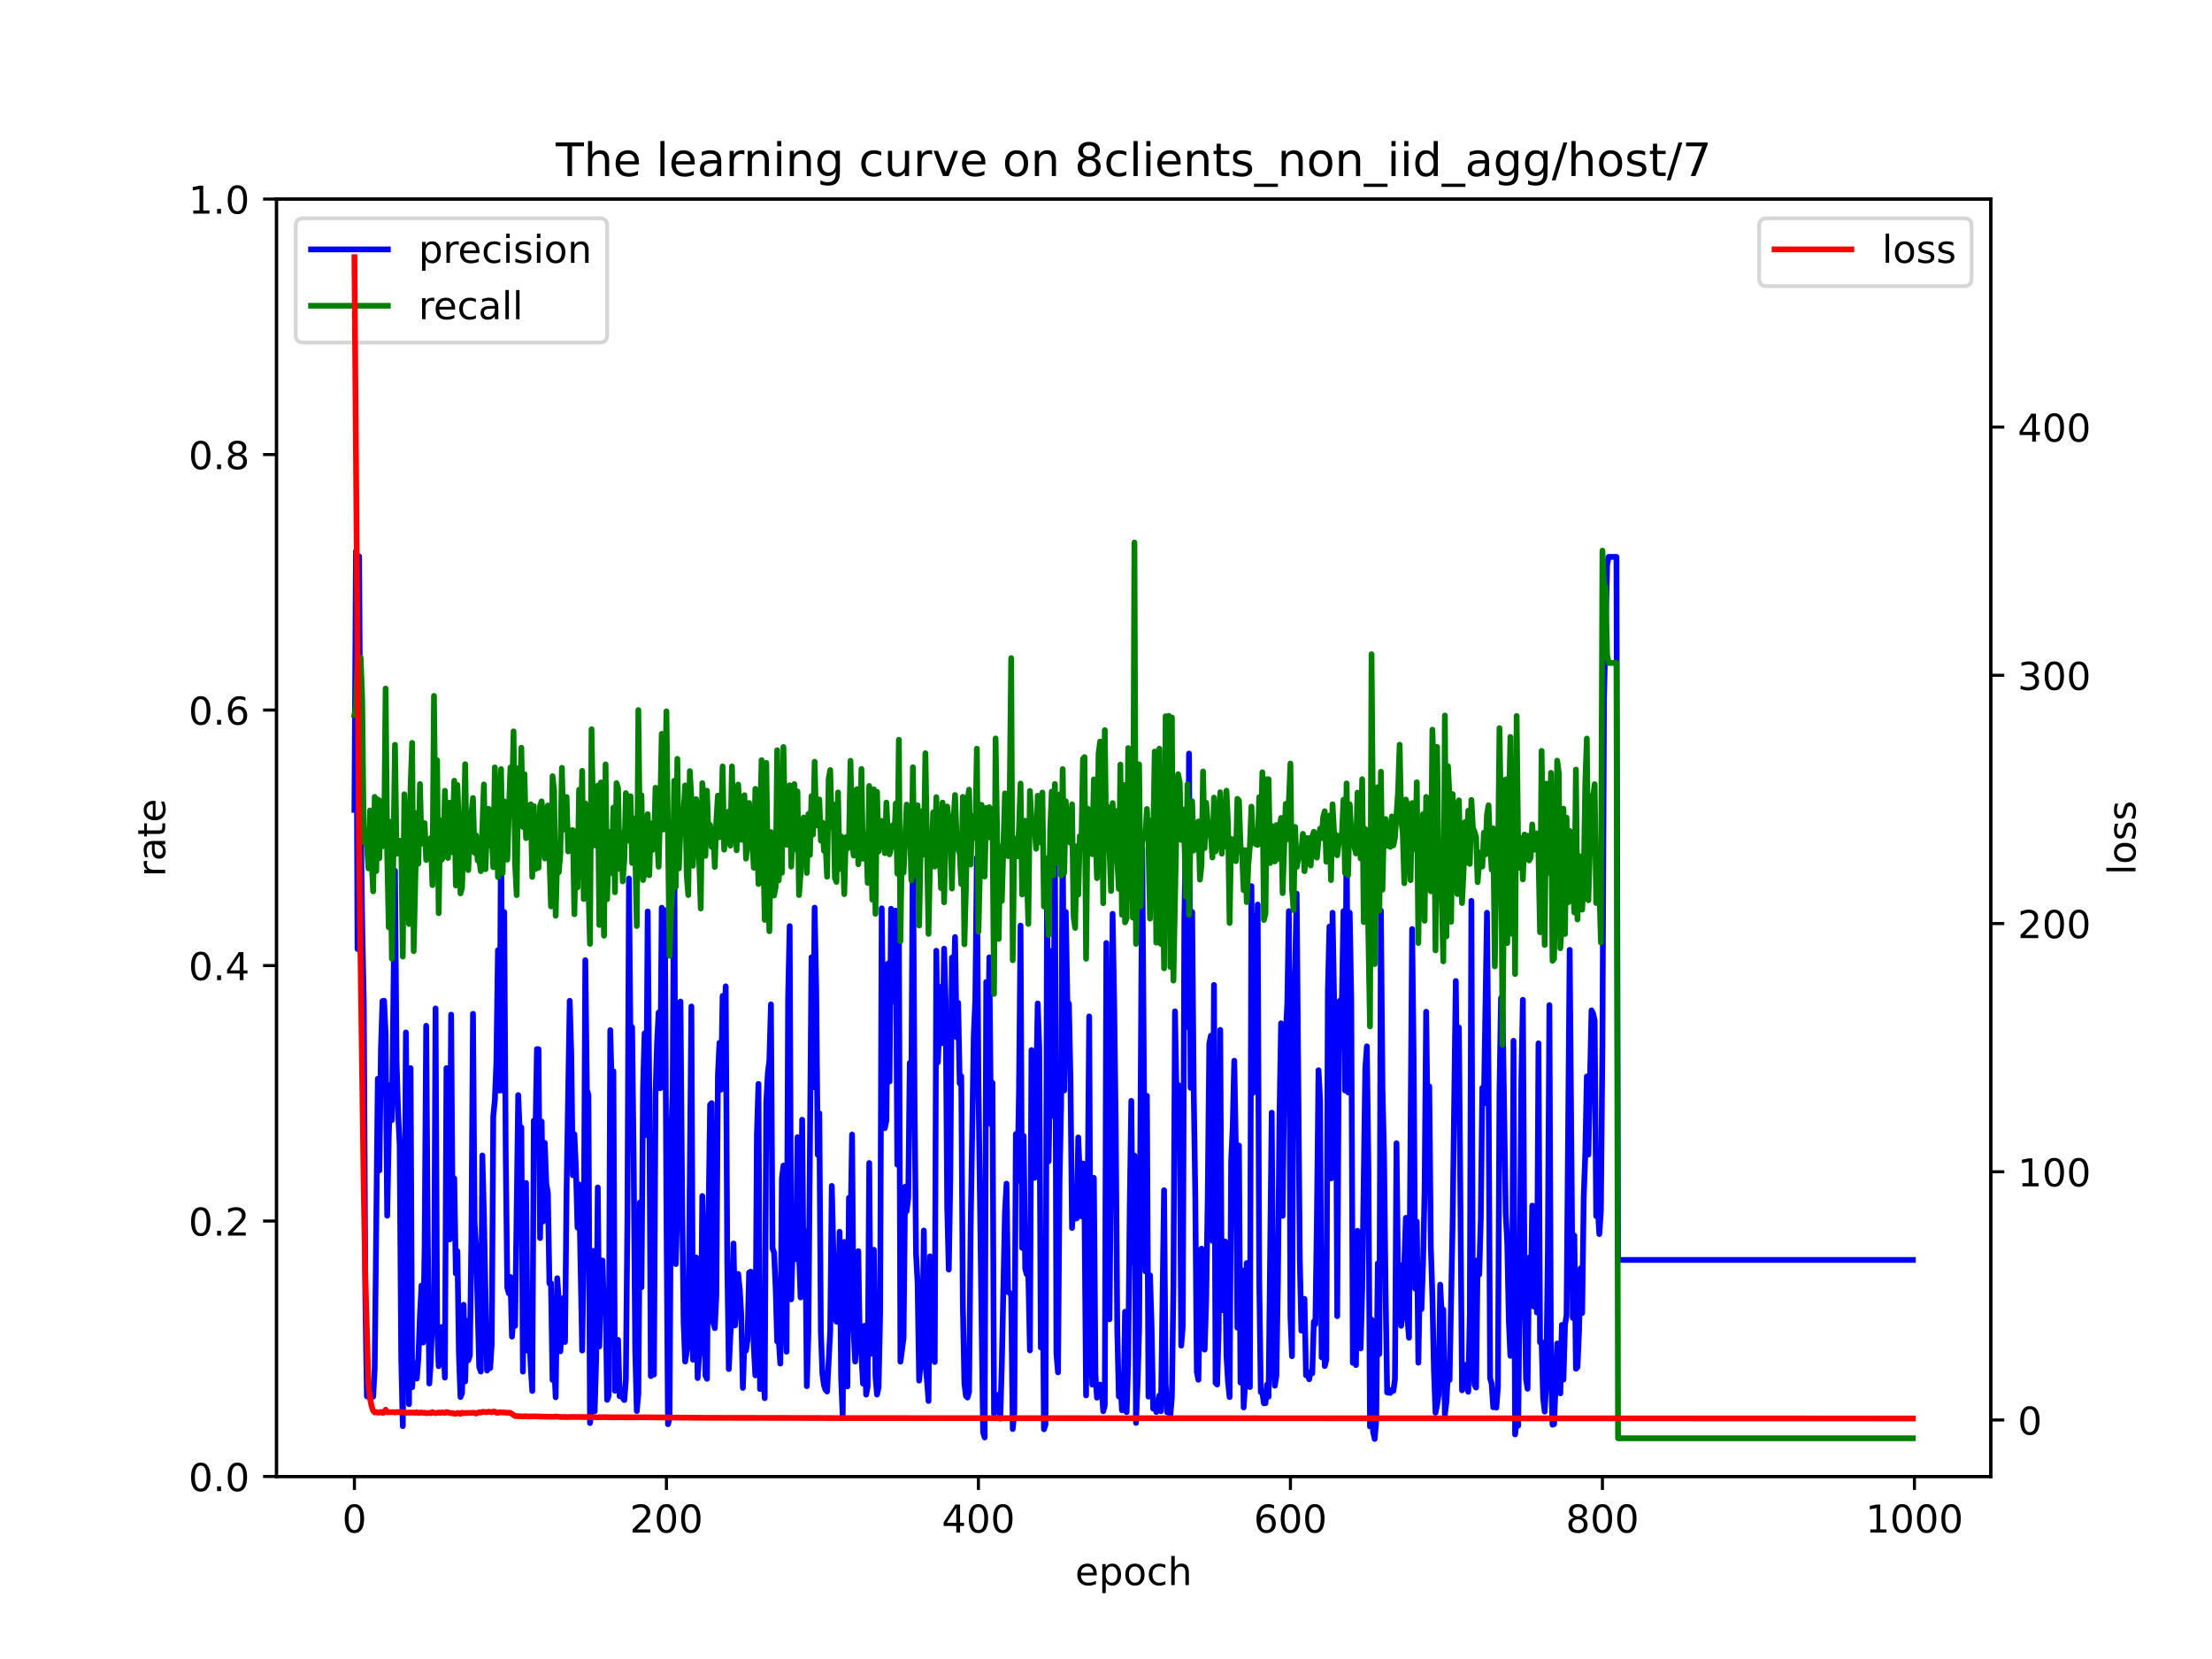 <?xml version="1.0" encoding="utf-8" standalone="no"?>
<!DOCTYPE svg PUBLIC "-//W3C//DTD SVG 1.1//EN"
  "http://www.w3.org/Graphics/SVG/1.1/DTD/svg11.dtd">
<!-- Created with matplotlib (https://matplotlib.org/) -->
<svg height="432pt" version="1.1" viewBox="0 0 576 432" width="576pt" xmlns="http://www.w3.org/2000/svg" xmlns:xlink="http://www.w3.org/1999/xlink">
 <defs>
  <style type="text/css">*{stroke-linecap:butt;stroke-linejoin:round;}</style>
 </defs>
 <g id="figure_1">
  <g id="patch_1">
   <path d="M 0 432 
L 576 432 
L 576 0 
L 0 0 
z
" style="fill:#ffffff;"/>
  </g>
  <g id="axes_1">
   <g id="patch_2">
    <path d="M 72 384.48 
L 518.4 384.48 
L 518.4 51.84 
L 72 51.84 
z
" style="fill:#ffffff;"/>
   </g>
   <g id="matplotlib.axis_1">
    <g id="xtick_1">
     <g id="line2d_1">
      <defs>
       <path d="M 0 0 
L 0 3.5 
" id="mf9abe093eb" style="stroke:#000000;stroke-width:0.8;"/>
      </defs>
      <g>
       <use style="stroke:#000000;stroke-width:0.8;" x="92.291" xlink:href="#mf9abe093eb" y="384.48"/>
      </g>
     </g>
     <g id="text_1">
      <!-- 0 -->
      <g transform="translate(89.11 399.078)scale(0.1 -0.1)">
       <defs>
        <path d="M 31.781 66.406 
Q 24.172 66.406 20.328 58.906 
Q 16.5 51.422 16.5 36.375 
Q 16.5 21.391 20.328 13.891 
Q 24.172 6.391 31.781 6.391 
Q 39.453 6.391 43.281 13.891 
Q 47.125 21.391 47.125 36.375 
Q 47.125 51.422 43.281 58.906 
Q 39.453 66.406 31.781 66.406 
z
M 31.781 74.219 
Q 44.047 74.219 50.516 64.516 
Q 56.984 54.828 56.984 36.375 
Q 56.984 17.969 50.516 8.266 
Q 44.047 -1.422 31.781 -1.422 
Q 19.531 -1.422 13.062 8.266 
Q 6.594 17.969 6.594 36.375 
Q 6.594 54.828 13.062 64.516 
Q 19.531 74.219 31.781 74.219 
z
" id="DejaVuSans-48"/>
       </defs>
       <use xlink:href="#DejaVuSans-48"/>
      </g>
     </g>
    </g>
    <g id="xtick_2">
     <g id="line2d_2">
      <g>
       <use style="stroke:#000000;stroke-width:0.8;" x="173.536" xlink:href="#mf9abe093eb" y="384.48"/>
      </g>
     </g>
     <g id="text_2">
      <!-- 200 -->
      <g transform="translate(163.992 399.078)scale(0.1 -0.1)">
       <defs>
        <path d="M 19.188 8.297 
L 53.609 8.297 
L 53.609 0 
L 7.328 0 
L 7.328 8.297 
Q 12.938 14.109 22.625 23.891 
Q 32.328 33.688 34.812 36.531 
Q 39.547 41.844 41.422 45.531 
Q 43.312 49.219 43.312 52.781 
Q 43.312 58.594 39.234 62.25 
Q 35.156 65.922 28.609 65.922 
Q 23.969 65.922 18.812 64.312 
Q 13.672 62.703 7.812 59.422 
L 7.812 69.391 
Q 13.766 71.781 18.938 73 
Q 24.125 74.219 28.422 74.219 
Q 39.75 74.219 46.484 68.547 
Q 53.219 62.891 53.219 53.422 
Q 53.219 48.922 51.531 44.891 
Q 49.859 40.875 45.406 35.406 
Q 44.188 33.984 37.641 27.219 
Q 31.109 20.453 19.188 8.297 
z
" id="DejaVuSans-50"/>
       </defs>
       <use xlink:href="#DejaVuSans-50"/>
       <use x="63.623" xlink:href="#DejaVuSans-48"/>
       <use x="127.246" xlink:href="#DejaVuSans-48"/>
      </g>
     </g>
    </g>
    <g id="xtick_3">
     <g id="line2d_3">
      <g>
       <use style="stroke:#000000;stroke-width:0.8;" x="254.781" xlink:href="#mf9abe093eb" y="384.48"/>
      </g>
     </g>
     <g id="text_3">
      <!-- 400 -->
      <g transform="translate(245.237 399.078)scale(0.1 -0.1)">
       <defs>
        <path d="M 37.797 64.312 
L 12.891 25.391 
L 37.797 25.391 
z
M 35.203 72.906 
L 47.609 72.906 
L 47.609 25.391 
L 58.016 25.391 
L 58.016 17.188 
L 47.609 17.188 
L 47.609 0 
L 37.797 0 
L 37.797 17.188 
L 4.891 17.188 
L 4.891 26.703 
z
" id="DejaVuSans-52"/>
       </defs>
       <use xlink:href="#DejaVuSans-52"/>
       <use x="63.623" xlink:href="#DejaVuSans-48"/>
       <use x="127.246" xlink:href="#DejaVuSans-48"/>
      </g>
     </g>
    </g>
    <g id="xtick_4">
     <g id="line2d_4">
      <g>
       <use style="stroke:#000000;stroke-width:0.8;" x="336.026" xlink:href="#mf9abe093eb" y="384.48"/>
      </g>
     </g>
     <g id="text_4">
      <!-- 600 -->
      <g transform="translate(326.482 399.078)scale(0.1 -0.1)">
       <defs>
        <path d="M 33.016 40.375 
Q 26.375 40.375 22.484 35.828 
Q 18.609 31.297 18.609 23.391 
Q 18.609 15.531 22.484 10.953 
Q 26.375 6.391 33.016 6.391 
Q 39.656 6.391 43.531 10.953 
Q 47.406 15.531 47.406 23.391 
Q 47.406 31.297 43.531 35.828 
Q 39.656 40.375 33.016 40.375 
z
M 52.594 71.297 
L 52.594 62.312 
Q 48.875 64.062 45.094 64.984 
Q 41.312 65.922 37.594 65.922 
Q 27.828 65.922 22.672 59.328 
Q 17.531 52.734 16.797 39.406 
Q 19.672 43.656 24.016 45.922 
Q 28.375 48.188 33.594 48.188 
Q 44.578 48.188 50.953 41.516 
Q 57.328 34.859 57.328 23.391 
Q 57.328 12.156 50.688 5.359 
Q 44.047 -1.422 33.016 -1.422 
Q 20.359 -1.422 13.672 8.266 
Q 6.984 17.969 6.984 36.375 
Q 6.984 53.656 15.188 63.938 
Q 23.391 74.219 37.203 74.219 
Q 40.922 74.219 44.703 73.484 
Q 48.484 72.75 52.594 71.297 
z
" id="DejaVuSans-54"/>
       </defs>
       <use xlink:href="#DejaVuSans-54"/>
       <use x="63.623" xlink:href="#DejaVuSans-48"/>
       <use x="127.246" xlink:href="#DejaVuSans-48"/>
      </g>
     </g>
    </g>
    <g id="xtick_5">
     <g id="line2d_5">
      <g>
       <use style="stroke:#000000;stroke-width:0.8;" x="417.27" xlink:href="#mf9abe093eb" y="384.48"/>
      </g>
     </g>
     <g id="text_5">
      <!-- 800 -->
      <g transform="translate(407.727 399.078)scale(0.1 -0.1)">
       <defs>
        <path d="M 31.781 34.625 
Q 24.75 34.625 20.719 30.859 
Q 16.703 27.094 16.703 20.516 
Q 16.703 13.922 20.719 10.156 
Q 24.75 6.391 31.781 6.391 
Q 38.812 6.391 42.859 10.172 
Q 46.922 13.969 46.922 20.516 
Q 46.922 27.094 42.891 30.859 
Q 38.875 34.625 31.781 34.625 
z
M 21.922 38.812 
Q 15.578 40.375 12.031 44.719 
Q 8.5 49.078 8.5 55.328 
Q 8.5 64.062 14.719 69.141 
Q 20.953 74.219 31.781 74.219 
Q 42.672 74.219 48.875 69.141 
Q 55.078 64.062 55.078 55.328 
Q 55.078 49.078 51.531 44.719 
Q 48 40.375 41.703 38.812 
Q 48.828 37.156 52.797 32.312 
Q 56.781 27.484 56.781 20.516 
Q 56.781 9.906 50.312 4.234 
Q 43.844 -1.422 31.781 -1.422 
Q 19.734 -1.422 13.25 4.234 
Q 6.781 9.906 6.781 20.516 
Q 6.781 27.484 10.781 32.312 
Q 14.797 37.156 21.922 38.812 
z
M 18.312 54.391 
Q 18.312 48.734 21.844 45.562 
Q 25.391 42.391 31.781 42.391 
Q 38.141 42.391 41.719 45.562 
Q 45.312 48.734 45.312 54.391 
Q 45.312 60.062 41.719 63.234 
Q 38.141 66.406 31.781 66.406 
Q 25.391 66.406 21.844 63.234 
Q 18.312 60.062 18.312 54.391 
z
" id="DejaVuSans-56"/>
       </defs>
       <use xlink:href="#DejaVuSans-56"/>
       <use x="63.623" xlink:href="#DejaVuSans-48"/>
       <use x="127.246" xlink:href="#DejaVuSans-48"/>
      </g>
     </g>
    </g>
    <g id="xtick_6">
     <g id="line2d_6">
      <g>
       <use style="stroke:#000000;stroke-width:0.8;" x="498.515" xlink:href="#mf9abe093eb" y="384.48"/>
      </g>
     </g>
     <g id="text_6">
      <!-- 1000 -->
      <g transform="translate(485.79 399.078)scale(0.1 -0.1)">
       <defs>
        <path d="M 12.406 8.297 
L 28.516 8.297 
L 28.516 63.922 
L 10.984 60.406 
L 10.984 69.391 
L 28.422 72.906 
L 38.281 72.906 
L 38.281 8.297 
L 54.391 8.297 
L 54.391 0 
L 12.406 0 
z
" id="DejaVuSans-49"/>
       </defs>
       <use xlink:href="#DejaVuSans-49"/>
       <use x="63.623" xlink:href="#DejaVuSans-48"/>
       <use x="127.246" xlink:href="#DejaVuSans-48"/>
       <use x="190.869" xlink:href="#DejaVuSans-48"/>
      </g>
     </g>
    </g>
    <g id="text_7">
     <!-- epoch -->
     <g transform="translate(279.972 412.757)scale(0.1 -0.1)">
      <defs>
       <path d="M 56.203 29.594 
L 56.203 25.203 
L 14.891 25.203 
Q 15.484 15.922 20.484 11.062 
Q 25.484 6.203 34.422 6.203 
Q 39.594 6.203 44.453 7.469 
Q 49.312 8.734 54.109 11.281 
L 54.109 2.781 
Q 49.266 0.734 44.188 -0.344 
Q 39.109 -1.422 33.891 -1.422 
Q 20.797 -1.422 13.156 6.188 
Q 5.516 13.812 5.516 26.812 
Q 5.516 40.234 12.766 48.109 
Q 20.016 56 32.328 56 
Q 43.359 56 49.781 48.891 
Q 56.203 41.797 56.203 29.594 
z
M 47.219 32.234 
Q 47.125 39.594 43.094 43.984 
Q 39.062 48.391 32.422 48.391 
Q 24.906 48.391 20.391 44.141 
Q 15.875 39.891 15.188 32.172 
z
" id="DejaVuSans-101"/>
       <path d="M 18.109 8.203 
L 18.109 -20.797 
L 9.078 -20.797 
L 9.078 54.688 
L 18.109 54.688 
L 18.109 46.391 
Q 20.953 51.266 25.266 53.625 
Q 29.594 56 35.594 56 
Q 45.562 56 51.781 48.094 
Q 58.016 40.188 58.016 27.297 
Q 58.016 14.406 51.781 6.484 
Q 45.562 -1.422 35.594 -1.422 
Q 29.594 -1.422 25.266 0.953 
Q 20.953 3.328 18.109 8.203 
z
M 48.688 27.297 
Q 48.688 37.203 44.609 42.844 
Q 40.531 48.484 33.406 48.484 
Q 26.266 48.484 22.188 42.844 
Q 18.109 37.203 18.109 27.297 
Q 18.109 17.391 22.188 11.75 
Q 26.266 6.109 33.406 6.109 
Q 40.531 6.109 44.609 11.75 
Q 48.688 17.391 48.688 27.297 
z
" id="DejaVuSans-112"/>
       <path d="M 30.609 48.391 
Q 23.391 48.391 19.188 42.75 
Q 14.984 37.109 14.984 27.297 
Q 14.984 17.484 19.156 11.844 
Q 23.344 6.203 30.609 6.203 
Q 37.797 6.203 41.984 11.859 
Q 46.188 17.531 46.188 27.297 
Q 46.188 37.016 41.984 42.703 
Q 37.797 48.391 30.609 48.391 
z
M 30.609 56 
Q 42.328 56 49.016 48.375 
Q 55.719 40.766 55.719 27.297 
Q 55.719 13.875 49.016 6.219 
Q 42.328 -1.422 30.609 -1.422 
Q 18.844 -1.422 12.172 6.219 
Q 5.516 13.875 5.516 27.297 
Q 5.516 40.766 12.172 48.375 
Q 18.844 56 30.609 56 
z
" id="DejaVuSans-111"/>
       <path d="M 48.781 52.594 
L 48.781 44.188 
Q 44.969 46.297 41.141 47.344 
Q 37.312 48.391 33.406 48.391 
Q 24.656 48.391 19.812 42.844 
Q 14.984 37.312 14.984 27.297 
Q 14.984 17.281 19.812 11.734 
Q 24.656 6.203 33.406 6.203 
Q 37.312 6.203 41.141 7.25 
Q 44.969 8.297 48.781 10.406 
L 48.781 2.094 
Q 45.016 0.344 40.984 -0.531 
Q 36.969 -1.422 32.422 -1.422 
Q 20.062 -1.422 12.781 6.344 
Q 5.516 14.109 5.516 27.297 
Q 5.516 40.672 12.859 48.328 
Q 20.219 56 33.016 56 
Q 37.156 56 41.109 55.141 
Q 45.062 54.297 48.781 52.594 
z
" id="DejaVuSans-99"/>
       <path d="M 54.891 33.016 
L 54.891 0 
L 45.906 0 
L 45.906 32.719 
Q 45.906 40.484 42.875 44.328 
Q 39.844 48.188 33.797 48.188 
Q 26.516 48.188 22.312 43.547 
Q 18.109 38.922 18.109 30.906 
L 18.109 0 
L 9.078 0 
L 9.078 75.984 
L 18.109 75.984 
L 18.109 46.188 
Q 21.344 51.125 25.703 53.562 
Q 30.078 56 35.797 56 
Q 45.219 56 50.047 50.172 
Q 54.891 44.344 54.891 33.016 
z
" id="DejaVuSans-104"/>
      </defs>
      <use xlink:href="#DejaVuSans-101"/>
      <use x="61.523" xlink:href="#DejaVuSans-112"/>
      <use x="125" xlink:href="#DejaVuSans-111"/>
      <use x="186.182" xlink:href="#DejaVuSans-99"/>
      <use x="241.162" xlink:href="#DejaVuSans-104"/>
     </g>
    </g>
   </g>
   <g id="matplotlib.axis_2">
    <g id="ytick_1">
     <g id="line2d_7">
      <defs>
       <path d="M 0 0 
L -3.5 0 
" id="m2fe861d001" style="stroke:#000000;stroke-width:0.8;"/>
      </defs>
      <g>
       <use style="stroke:#000000;stroke-width:0.8;" x="72" xlink:href="#m2fe861d001" y="384.48"/>
      </g>
     </g>
     <g id="text_8">
      <!-- 0.0 -->
      <g transform="translate(49.097 388.279)scale(0.1 -0.1)">
       <defs>
        <path d="M 10.688 12.406 
L 21 12.406 
L 21 0 
L 10.688 0 
z
" id="DejaVuSans-46"/>
       </defs>
       <use xlink:href="#DejaVuSans-48"/>
       <use x="63.623" xlink:href="#DejaVuSans-46"/>
       <use x="95.41" xlink:href="#DejaVuSans-48"/>
      </g>
     </g>
    </g>
    <g id="ytick_2">
     <g id="line2d_8">
      <g>
       <use style="stroke:#000000;stroke-width:0.8;" x="72" xlink:href="#m2fe861d001" y="317.952"/>
      </g>
     </g>
     <g id="text_9">
      <!-- 0.2 -->
      <g transform="translate(49.097 321.751)scale(0.1 -0.1)">
       <use xlink:href="#DejaVuSans-48"/>
       <use x="63.623" xlink:href="#DejaVuSans-46"/>
       <use x="95.41" xlink:href="#DejaVuSans-50"/>
      </g>
     </g>
    </g>
    <g id="ytick_3">
     <g id="line2d_9">
      <g>
       <use style="stroke:#000000;stroke-width:0.8;" x="72" xlink:href="#m2fe861d001" y="251.424"/>
      </g>
     </g>
     <g id="text_10">
      <!-- 0.4 -->
      <g transform="translate(49.097 255.223)scale(0.1 -0.1)">
       <use xlink:href="#DejaVuSans-48"/>
       <use x="63.623" xlink:href="#DejaVuSans-46"/>
       <use x="95.41" xlink:href="#DejaVuSans-52"/>
      </g>
     </g>
    </g>
    <g id="ytick_4">
     <g id="line2d_10">
      <g>
       <use style="stroke:#000000;stroke-width:0.8;" x="72" xlink:href="#m2fe861d001" y="184.896"/>
      </g>
     </g>
     <g id="text_11">
      <!-- 0.6 -->
      <g transform="translate(49.097 188.695)scale(0.1 -0.1)">
       <use xlink:href="#DejaVuSans-48"/>
       <use x="63.623" xlink:href="#DejaVuSans-46"/>
       <use x="95.41" xlink:href="#DejaVuSans-54"/>
      </g>
     </g>
    </g>
    <g id="ytick_5">
     <g id="line2d_11">
      <g>
       <use style="stroke:#000000;stroke-width:0.8;" x="72" xlink:href="#m2fe861d001" y="118.368"/>
      </g>
     </g>
     <g id="text_12">
      <!-- 0.8 -->
      <g transform="translate(49.097 122.167)scale(0.1 -0.1)">
       <use xlink:href="#DejaVuSans-48"/>
       <use x="63.623" xlink:href="#DejaVuSans-46"/>
       <use x="95.41" xlink:href="#DejaVuSans-56"/>
      </g>
     </g>
    </g>
    <g id="ytick_6">
     <g id="line2d_12">
      <g>
       <use style="stroke:#000000;stroke-width:0.8;" x="72" xlink:href="#m2fe861d001" y="51.84"/>
      </g>
     </g>
     <g id="text_13">
      <!-- 1.0 -->
      <g transform="translate(49.097 55.639)scale(0.1 -0.1)">
       <use xlink:href="#DejaVuSans-49"/>
       <use x="63.623" xlink:href="#DejaVuSans-46"/>
       <use x="95.41" xlink:href="#DejaVuSans-48"/>
      </g>
     </g>
    </g>
    <g id="text_14">
     <!-- rate -->
     <g transform="translate(43.017 228.316)rotate(-90)scale(0.1 -0.1)">
      <defs>
       <path d="M 41.109 46.297 
Q 39.594 47.172 37.812 47.578 
Q 36.031 48 33.891 48 
Q 26.266 48 22.188 43.047 
Q 18.109 38.094 18.109 28.812 
L 18.109 0 
L 9.078 0 
L 9.078 54.688 
L 18.109 54.688 
L 18.109 46.188 
Q 20.953 51.172 25.484 53.578 
Q 30.031 56 36.531 56 
Q 37.453 56 38.578 55.875 
Q 39.703 55.766 41.062 55.516 
z
" id="DejaVuSans-114"/>
       <path d="M 34.281 27.484 
Q 23.391 27.484 19.188 25 
Q 14.984 22.516 14.984 16.5 
Q 14.984 11.719 18.141 8.906 
Q 21.297 6.109 26.703 6.109 
Q 34.188 6.109 38.703 11.406 
Q 43.219 16.703 43.219 25.484 
L 43.219 27.484 
z
M 52.203 31.203 
L 52.203 0 
L 43.219 0 
L 43.219 8.297 
Q 40.141 3.328 35.547 0.953 
Q 30.953 -1.422 24.312 -1.422 
Q 15.922 -1.422 10.953 3.297 
Q 6 8.016 6 15.922 
Q 6 25.141 12.172 29.828 
Q 18.359 34.516 30.609 34.516 
L 43.219 34.516 
L 43.219 35.406 
Q 43.219 41.609 39.141 45 
Q 35.062 48.391 27.688 48.391 
Q 23 48.391 18.547 47.266 
Q 14.109 46.141 10.016 43.891 
L 10.016 52.203 
Q 14.938 54.109 19.578 55.047 
Q 24.219 56 28.609 56 
Q 40.484 56 46.344 49.844 
Q 52.203 43.703 52.203 31.203 
z
" id="DejaVuSans-97"/>
       <path d="M 18.312 70.219 
L 18.312 54.688 
L 36.812 54.688 
L 36.812 47.703 
L 18.312 47.703 
L 18.312 18.016 
Q 18.312 11.328 20.141 9.422 
Q 21.969 7.516 27.594 7.516 
L 36.812 7.516 
L 36.812 0 
L 27.594 0 
Q 17.188 0 13.234 3.875 
Q 9.281 7.766 9.281 18.016 
L 9.281 47.703 
L 2.688 47.703 
L 2.688 54.688 
L 9.281 54.688 
L 9.281 70.219 
z
" id="DejaVuSans-116"/>
      </defs>
      <use xlink:href="#DejaVuSans-114"/>
      <use x="41.113" xlink:href="#DejaVuSans-97"/>
      <use x="102.393" xlink:href="#DejaVuSans-116"/>
      <use x="141.602" xlink:href="#DejaVuSans-101"/>
     </g>
    </g>
   </g>
   <g id="line2d_13">
    <path clip-path="url(#pad9b7b2253)" d="M 92.291 210.901 
L 92.697 143.557 
L 93.103 247.136 
L 93.51 144.872 
L 93.916 211.637 
L 94.322 241.546 
L 94.728 261.044 
L 95.134 337.661 
L 95.541 363.618 
L 95.947 361.791 
L 96.353 360.981 
L 96.759 363.599 
L 97.166 363.708 
L 97.572 356.399 
L 98.384 280.898 
L 98.79 304.789 
L 99.197 273.192 
L 99.603 260.677 
L 100.009 260.583 
L 100.415 269.273 
L 100.822 316.577 
L 101.228 296.118 
L 101.634 282.457 
L 102.04 291.678 
L 102.853 226.733 
L 103.259 276.249 
L 103.665 289.576 
L 104.071 298.212 
L 104.478 353.349 
L 104.884 371.373 
L 105.29 330.633 
L 105.696 268.843 
L 106.509 365.654 
L 106.915 278.14 
L 107.321 361.252 
L 107.727 354.883 
L 108.134 355.099 
L 108.54 358.973 
L 108.946 353.516 
L 109.352 342.493 
L 109.759 334.749 
L 110.165 349.589 
L 110.571 324.987 
L 110.977 267.11 
L 111.383 321.262 
L 111.79 360.269 
L 112.196 354.358 
L 112.602 340.848 
L 113.008 346.797 
L 113.415 262.585 
L 113.821 345.269 
L 114.227 355.748 
L 115.039 345.553 
L 115.446 348.886 
L 115.852 358.731 
L 116.258 278.12 
L 116.664 317.161 
L 117.071 322.763 
L 117.477 264.213 
L 117.883 320.525 
L 118.289 306.83 
L 118.695 331.619 
L 119.102 325.82 
L 119.508 352.891 
L 119.914 363.793 
L 120.32 362.745 
L 120.727 339.757 
L 121.133 359.72 
L 121.539 343.939 
L 121.945 354.225 
L 122.352 352.939 
L 122.758 321.887 
L 123.164 263.99 
L 123.57 318.037 
L 123.976 324.785 
L 124.789 355.956 
L 125.195 357.153 
L 125.601 300.876 
L 126.008 316.307 
L 126.82 356.892 
L 127.226 353.546 
L 127.632 356.262 
L 128.039 350.151 
L 128.445 290.64 
L 128.851 286.545 
L 129.257 276.603 
L 129.664 247.432 
L 130.07 283.981 
L 130.476 214.053 
L 130.882 283.971 
L 131.288 237.472 
L 131.695 301.053 
L 132.101 335.331 
L 132.507 336.796 
L 132.913 332.537 
L 133.32 348.058 
L 133.726 342.131 
L 134.132 345.258 
L 134.944 285.16 
L 135.351 295.063 
L 135.757 293.585 
L 136.163 357.177 
L 136.569 324.365 
L 136.976 308.035 
L 137.382 351.706 
L 137.788 346.235 
L 138.194 355.738 
L 138.6 362.212 
L 139.007 291.797 
L 139.413 296 
L 139.819 273.17 
L 140.225 273.2 
L 140.632 322.387 
L 141.038 292.039 
L 141.444 318.055 
L 141.85 297.599 
L 142.257 308.263 
L 142.663 310.584 
L 143.069 334.199 
L 143.475 334.158 
L 143.881 359.352 
L 144.288 354.478 
L 144.694 363.847 
L 145.1 332.851 
L 145.506 338.833 
L 145.913 351.895 
L 146.725 338.009 
L 147.131 349.441 
L 147.537 309.614 
L 148.35 260.603 
L 148.756 274.494 
L 149.162 306.033 
L 149.569 295.357 
L 149.975 304.471 
L 150.381 319.663 
L 150.787 308.413 
L 151.6 351.688 
L 152.006 326.566 
L 152.412 250.032 
L 152.818 283.796 
L 153.225 285.067 
L 153.631 370.564 
L 154.037 367.348 
L 154.443 325.717 
L 154.849 367.508 
L 155.256 353.503 
L 155.662 309.198 
L 156.068 350.614 
L 156.474 332.267 
L 156.881 328.223 
L 157.287 341.379 
L 157.693 337.848 
L 158.099 364.519 
L 158.505 363.434 
L 158.912 268.243 
L 159.318 283.971 
L 159.724 278.932 
L 160.13 362.162 
L 160.943 348.892 
L 161.349 363.571 
L 161.755 361.94 
L 162.162 364.031 
L 162.568 364.581 
L 162.974 359.232 
L 163.38 317.208 
L 163.786 228.767 
L 164.193 274.289 
L 164.599 267.465 
L 165.005 302.365 
L 165.411 351.447 
L 165.818 367.448 
L 166.224 362.941 
L 166.63 313.109 
L 167.036 335.203 
L 167.442 283.468 
L 167.849 269.058 
L 168.255 295.583 
L 168.661 237.339 
L 169.067 284.454 
L 169.474 358.337 
L 169.88 341.134 
L 170.286 357.941 
L 170.692 285.086 
L 171.098 271.551 
L 171.505 263.635 
L 171.911 283.376 
L 172.317 236.367 
L 172.723 283.103 
L 173.13 237.008 
L 173.536 314.82 
L 173.942 370.863 
L 174.348 369.4 
L 174.754 296.313 
L 175.161 284.198 
L 175.567 214.24 
L 175.973 329.159 
L 176.379 314.254 
L 176.786 272.667 
L 177.192 260.796 
L 177.598 309.439 
L 178.004 344.024 
L 178.41 354.555 
L 179.223 349.516 
L 180.035 262.083 
L 180.442 354.068 
L 180.848 334.724 
L 181.254 327.427 
L 181.66 358.846 
L 182.067 352.976 
L 182.473 351.646 
L 182.879 311.437 
L 183.285 328.824 
L 183.691 358.155 
L 184.098 359.033 
L 184.504 316.811 
L 184.91 287.657 
L 185.316 287.247 
L 185.723 344.389 
L 186.129 345.845 
L 186.535 337.334 
L 186.941 280.103 
L 187.347 271.543 
L 187.754 283.754 
L 188.16 259.335 
L 188.566 272.314 
L 188.972 256.833 
L 189.379 328.548 
L 189.785 356.506 
L 190.191 347.465 
L 190.597 342.555 
L 191.003 323.791 
L 191.41 345.151 
L 192.222 331.719 
L 192.628 335.732 
L 193.035 342.613 
L 193.441 361.408 
L 193.847 349.267 
L 194.253 351.686 
L 194.659 348.795 
L 195.066 331.358 
L 195.472 331.139 
L 195.878 335.243 
L 196.284 350.76 
L 196.691 358.141 
L 197.097 295.398 
L 197.503 282.248 
L 197.909 361.718 
L 198.315 354.021 
L 198.722 356.574 
L 199.128 364.085 
L 199.534 287.325 
L 199.94 279.442 
L 200.347 276.038 
L 200.753 261.528 
L 201.159 325.071 
L 201.565 326.11 
L 201.971 335.238 
L 202.378 349.343 
L 202.784 348.805 
L 203.19 355.08 
L 203.596 306.917 
L 204.003 303.501 
L 204.409 339.101 
L 204.815 351.985 
L 205.221 260.083 
L 205.628 241.155 
L 206.034 338.356 
L 206.44 323.838 
L 206.846 322.267 
L 207.252 327.882 
L 207.659 296.132 
L 208.065 326.158 
L 208.471 337.851 
L 208.877 291.563 
L 209.284 336.223 
L 209.69 320.576 
L 210.096 360.952 
L 210.502 347.091 
L 211.315 249.278 
L 211.721 283.129 
L 212.127 236.359 
L 212.533 257.433 
L 212.94 300.726 
L 213.346 289.88 
L 213.752 346.902 
L 214.158 357.807 
L 214.564 360.744 
L 214.971 361.929 
L 215.377 362.345 
L 216.189 346.62 
L 216.596 308.801 
L 217.408 343.223 
L 217.814 344.15 
L 218.22 344.24 
L 218.627 320.736 
L 219.033 358.925 
L 219.439 368.633 
L 219.845 323.401 
L 220.252 328.159 
L 220.658 361.016 
L 221.064 311.912 
L 221.47 320.676 
L 221.876 295.438 
L 222.283 346.585 
L 222.689 354.548 
L 223.095 344.599 
L 223.501 325.8 
L 223.908 351.05 
L 224.314 352.832 
L 224.72 360.292 
L 225.126 345.224 
L 225.533 363.158 
L 225.939 361.077 
L 226.345 302.844 
L 226.751 352.545 
L 227.157 335.459 
L 227.564 325.429 
L 227.97 358.353 
L 228.376 363.152 
L 228.782 361.213 
L 229.189 341.625 
L 229.595 236.527 
L 230.001 270.358 
L 230.407 293.774 
L 230.813 291.762 
L 231.22 250.905 
L 231.626 281.624 
L 232.032 236.644 
L 232.438 260.393 
L 232.845 260.861 
L 233.251 237.114 
L 233.657 303.283 
L 234.063 238.296 
L 234.469 354.583 
L 235.282 348.414 
L 235.688 309.018 
L 236.094 315.395 
L 236.501 311.843 
L 236.907 276.76 
L 237.313 284.09 
L 237.719 214.429 
L 238.125 284.454 
L 238.532 326.481 
L 238.938 334.005 
L 239.344 359.514 
L 239.75 354.556 
L 240.157 352.762 
L 240.563 320.422 
L 240.969 355.112 
L 241.375 359.28 
L 241.781 364.813 
L 242.188 327.137 
L 242.594 346.957 
L 243 329.945 
L 243.406 354.667 
L 243.813 247.565 
L 244.219 276.641 
L 245.031 256.962 
L 245.438 271.654 
L 245.844 247.031 
L 246.25 261.065 
L 246.656 314.484 
L 247.062 330.6 
L 247.469 305.954 
L 247.875 249.357 
L 248.281 260.486 
L 248.687 244.002 
L 249.094 270.103 
L 249.5 261.134 
L 249.906 282.105 
L 250.312 280.256 
L 250.718 339.464 
L 251.125 360.233 
L 251.531 363.487 
L 251.937 363.914 
L 252.343 362.416 
L 252.75 320.01 
L 253.562 269.757 
L 253.968 260.46 
L 254.374 223.329 
L 254.781 282.497 
L 255.999 372.997 
L 256.406 374.319 
L 256.812 255.701 
L 257.218 281.933 
L 257.624 249.279 
L 258.03 292.715 
L 258.437 281.943 
L 258.843 368.183 
L 259.249 366.278 
L 259.655 366.284 
L 260.062 363.14 
L 260.468 369.382 
L 260.874 355.096 
L 261.686 315.841 
L 262.093 308.212 
L 262.499 336.439 
L 262.905 336.621 
L 263.311 337.315 
L 263.718 372.119 
L 264.124 367.721 
L 264.53 295.3 
L 264.936 307.557 
L 265.343 284.434 
L 265.749 241.011 
L 266.155 324.95 
L 266.561 295.785 
L 266.967 330.391 
L 267.374 331.864 
L 267.78 332.038 
L 268.186 351.635 
L 268.592 273.428 
L 269.405 306.707 
L 270.217 261.303 
L 270.623 272.955 
L 271.03 350.883 
L 271.436 322.465 
L 271.842 372.177 
L 272.248 370.948 
L 272.655 228.053 
L 273.061 302.403 
L 273.873 247.575 
L 274.279 290.638 
L 274.686 214.291 
L 275.092 352.496 
L 275.498 357.364 
L 275.904 307.346 
L 276.311 287.979 
L 276.717 214.053 
L 277.123 283.971 
L 277.529 237.472 
L 277.935 260.842 
L 278.342 261.372 
L 278.748 281.207 
L 279.154 319.766 
L 279.56 309.35 
L 279.967 317.323 
L 280.373 317.266 
L 280.779 296.185 
L 281.591 316.724 
L 281.998 302.96 
L 282.404 315.009 
L 282.81 363.37 
L 283.623 264.672 
L 284.029 348.45 
L 284.435 360.557 
L 284.841 306.711 
L 285.248 357.972 
L 285.654 363.963 
L 286.06 361.414 
L 286.466 360.551 
L 286.872 361.189 
L 287.279 367.484 
L 287.685 365.963 
L 288.091 245.553 
L 288.497 330.582 
L 288.904 343.545 
L 289.31 301.813 
L 289.716 237.946 
L 290.122 260.736 
L 290.528 292.461 
L 290.935 346.147 
L 291.341 363.65 
L 291.747 359.272 
L 292.153 367.24 
L 292.56 367.155 
L 292.966 341.567 
L 293.372 367.72 
L 293.778 354.847 
L 294.184 313.968 
L 294.591 286.663 
L 294.997 328.696 
L 295.403 300.905 
L 295.809 370.52 
L 296.216 360.484 
L 296.622 346.248 
L 297.434 220.918 
L 298.247 331.059 
L 298.653 285.345 
L 299.059 363.685 
L 299.465 332.102 
L 299.872 345.417 
L 300.278 366.805 
L 300.684 365.157 
L 301.09 367.686 
L 301.903 363.37 
L 302.309 367.483 
L 303.121 309.924 
L 303.528 360.145 
L 303.934 367.757 
L 304.34 365.696 
L 304.746 368.672 
L 305.152 363.824 
L 305.559 334.865 
L 305.965 263.347 
L 306.371 286.298 
L 306.777 282.475 
L 307.184 287.184 
L 307.59 350.413 
L 307.996 345.145 
L 308.402 239.309 
L 308.809 214.928 
L 309.215 267.463 
L 309.621 196.212 
L 310.027 283.273 
L 310.433 237.472 
L 310.84 284.181 
L 311.246 310.751 
L 311.652 357.278 
L 312.058 359.289 
L 312.465 337.861 
L 312.871 325.149 
L 313.277 350.642 
L 313.683 351.44 
L 314.089 338.521 
L 314.496 311.358 
L 314.902 271.732 
L 315.308 269.682 
L 315.714 323.089 
L 316.121 256.473 
L 316.527 360.095 
L 316.933 360.539 
L 317.339 346.302 
L 317.745 268.177 
L 318.152 341.195 
L 318.558 339.536 
L 318.964 323.244 
L 319.37 352.926 
L 319.777 359.89 
L 320.183 363.807 
L 320.589 302.287 
L 320.995 293.589 
L 321.401 276.209 
L 321.808 298.761 
L 322.214 345.726 
L 322.62 298.29 
L 323.026 360.035 
L 323.433 330.778 
L 323.839 366.505 
L 324.245 360.094 
L 324.651 328.908 
L 325.057 360.889 
L 325.464 361.188 
L 325.87 230.737 
L 326.276 284.564 
L 326.682 238.408 
L 327.089 280.157 
L 327.495 235.539 
L 327.901 333.044 
L 328.307 362.518 
L 328.714 362.652 
L 329.12 365.417 
L 329.526 365.39 
L 329.932 360.519 
L 330.338 363.695 
L 331.151 289.737 
L 331.557 349.577 
L 331.963 360.831 
L 332.37 358.209 
L 332.776 332.956 
L 333.182 290.324 
L 333.588 266.463 
L 333.994 316.607 
L 334.401 281.708 
L 334.807 269.297 
L 335.213 261.372 
L 335.619 237.263 
L 336.026 342.471 
L 336.432 353.16 
L 336.838 261.548 
L 337.244 251.926 
L 337.65 232.704 
L 338.463 327.8 
L 338.869 346.5 
L 339.275 343.087 
L 339.682 338.224 
L 340.088 358.13 
L 340.494 357.766 
L 340.9 359.163 
L 341.306 357.194 
L 341.713 357.624 
L 342.119 344.145 
L 342.525 344.83 
L 342.931 316.495 
L 343.338 278.684 
L 343.744 286.383 
L 344.15 353.451 
L 344.556 331.694 
L 344.962 355.712 
L 345.369 354.088 
L 345.775 258.183 
L 346.181 241.285 
L 346.587 306.882 
L 346.994 237.665 
L 347.4 260.6 
L 347.806 260.809 
L 348.212 342.734 
L 348.619 273.873 
L 349.025 260.467 
L 349.431 260.445 
L 349.837 237.263 
L 350.243 283.971 
L 350.65 214.344 
L 351.056 284.454 
L 351.462 237.665 
L 351.868 260.6 
L 352.275 354.888 
L 352.681 346.249 
L 353.087 355.475 
L 353.493 320.505 
L 354.306 351.127 
L 354.712 335.706 
L 355.524 278.188 
L 355.931 272.456 
L 356.337 304.641 
L 356.743 371.445 
L 357.149 343.614 
L 357.555 372.834 
L 357.962 374.703 
L 358.368 369.938 
L 358.774 328.968 
L 359.18 352.593 
L 359.587 237.153 
L 359.993 283.648 
L 360.399 300.667 
L 360.805 336.741 
L 361.211 362.571 
L 362.024 362.72 
L 362.43 361.91 
L 362.836 362.18 
L 363.243 359.142 
L 363.649 297.679 
L 364.055 333.133 
L 364.461 329.342 
L 364.867 345.246 
L 365.274 340.742 
L 366.086 317.112 
L 366.492 343.201 
L 366.899 348.353 
L 367.711 241.922 
L 368.117 276.36 
L 368.524 335.6 
L 368.93 318.11 
L 369.336 354.837 
L 369.742 332.22 
L 370.148 340.874 
L 370.555 328.901 
L 370.961 310.261 
L 371.367 263.448 
L 371.773 294.339 
L 372.18 282.892 
L 372.586 324.714 
L 372.992 337.641 
L 373.398 356.762 
L 373.804 367.87 
L 374.211 365.857 
L 374.617 363.215 
L 375.023 334.523 
L 375.429 342.548 
L 375.836 340.989 
L 376.242 368.358 
L 376.648 364.957 
L 377.054 356.904 
L 377.46 359.36 
L 378.273 317.499 
L 379.085 255.451 
L 379.492 290.763 
L 379.898 267.558 
L 380.71 362.027 
L 381.116 357.74 
L 381.523 355.401 
L 381.929 360.909 
L 382.335 362.422 
L 382.741 341.973 
L 383.148 234.58 
L 383.554 352.782 
L 383.96 360.603 
L 384.366 361.332 
L 384.772 328.126 
L 385.179 331.904 
L 385.585 317.793 
L 385.991 283.258 
L 386.397 287.404 
L 387.21 237.665 
L 387.616 281.18 
L 388.022 358.877 
L 388.429 360.319 
L 388.835 366.456 
L 389.241 365.714 
L 389.647 366.543 
L 390.053 361.089 
L 390.46 284.236 
L 390.866 259.893 
L 391.272 262.994 
L 392.085 315.84 
L 392.491 323.729 
L 392.897 343.967 
L 393.303 353.059 
L 393.709 349.092 
L 394.116 271.015 
L 394.522 373.511 
L 394.928 369.886 
L 395.334 371.237 
L 395.741 332.979 
L 396.147 281.68 
L 396.553 260.35 
L 396.959 330.371 
L 397.365 358.99 
L 397.772 361.626 
L 398.178 327.453 
L 398.584 338.998 
L 398.99 313.927 
L 399.397 340.232 
L 399.803 328.215 
L 400.209 341.773 
L 400.615 271.671 
L 401.021 349.532 
L 401.428 349.442 
L 401.834 364.135 
L 402.24 367.573 
L 402.646 359.367 
L 403.053 326.142 
L 403.459 261.724 
L 403.865 356.115 
L 404.271 371.001 
L 404.677 370.84 
L 405.49 349.843 
L 405.896 358.542 
L 406.302 362.834 
L 406.709 345.006 
L 407.115 359.249 
L 407.521 345.016 
L 407.927 342.493 
L 408.74 247.337 
L 409.552 343.19 
L 409.958 321.725 
L 410.365 356.429 
L 410.771 355.982 
L 411.177 346.572 
L 411.583 330.249 
L 411.99 341.915 
L 412.396 311.733 
L 412.802 300.505 
L 413.208 280.298 
L 413.614 300.657 
L 414.427 263.096 
L 414.833 263.901 
L 415.239 265.72 
L 415.646 316.667 
L 416.052 314.413 
L 416.458 321.351 
L 416.864 315.208 
L 417.27 271.666 
L 417.677 181.555 
L 418.489 147.097 
L 418.895 145.018 
L 420.926 145.018 
L 421.333 328.083 
L 498.109 328.083 
L 498.109 328.083 
" style="fill:none;stroke:#0000ff;stroke-linecap:square;stroke-width:1.5;"/>
   </g>
   <g id="line2d_14">
    <path clip-path="url(#pad9b7b2253)" d="M 92.291 186.194 
L 92.697 184.088 
L 93.103 171.395 
L 93.51 173.532 
L 93.916 171.199 
L 94.322 182.157 
L 94.728 219.357 
L 95.134 215.887 
L 95.541 220.297 
L 95.947 226.141 
L 96.353 211.035 
L 96.759 223.732 
L 97.166 232.111 
L 97.572 207.498 
L 97.978 226.824 
L 98.384 208.154 
L 98.79 223.467 
L 99.197 208.559 
L 99.603 220.385 
L 100.009 220.105 
L 100.415 179.301 
L 100.822 222.051 
L 101.228 241.471 
L 101.634 213.952 
L 102.04 249.659 
L 102.853 193.939 
L 103.259 222.34 
L 103.665 221.54 
L 104.071 218.907 
L 104.478 219.133 
L 104.884 249.107 
L 105.29 206.832 
L 105.696 217.676 
L 106.103 216.444 
L 106.509 240.608 
L 106.915 204.86 
L 107.321 193.437 
L 107.727 247.672 
L 108.54 211.692 
L 108.946 224.916 
L 109.352 204.168 
L 109.759 219.694 
L 110.165 218.126 
L 110.571 214.341 
L 110.977 223.936 
L 111.383 220.392 
L 111.79 221.513 
L 112.196 218.186 
L 112.602 230.489 
L 113.008 181.205 
L 113.415 219.484 
L 113.821 197.955 
L 114.227 237.799 
L 114.633 213.567 
L 115.039 223.88 
L 115.446 222.976 
L 115.852 205.919 
L 116.258 220.027 
L 116.664 223.405 
L 117.071 209.028 
L 117.477 221.953 
L 117.883 216.686 
L 118.289 203.293 
L 118.695 230.58 
L 119.102 204.391 
L 119.508 215.667 
L 119.914 232.64 
L 120.32 231.179 
L 120.727 217.547 
L 121.133 198.992 
L 121.539 224.199 
L 121.945 226.579 
L 122.352 216.112 
L 123.164 207.791 
L 123.57 222.072 
L 123.976 217.522 
L 124.383 224.09 
L 124.789 223.857 
L 125.195 226.86 
L 126.008 204.266 
L 126.414 226.355 
L 126.82 215.104 
L 127.226 210.608 
L 127.632 220.151 
L 128.039 217.183 
L 128.445 225.824 
L 128.851 199.828 
L 129.257 210.831 
L 129.664 228.376 
L 130.07 226.825 
L 130.476 200.275 
L 130.882 227.324 
L 131.288 208.65 
L 131.695 217.998 
L 132.101 223.857 
L 132.913 199.85 
L 133.32 209.717 
L 133.726 190.447 
L 134.132 225.02 
L 134.538 233.102 
L 134.944 200.042 
L 135.351 212.093 
L 135.757 194.709 
L 136.163 215.361 
L 136.569 201.575 
L 136.976 218.249 
L 137.382 212.717 
L 137.788 216.186 
L 138.194 209.434 
L 138.6 228.352 
L 139.007 209.913 
L 139.413 226.306 
L 139.819 216.925 
L 140.225 225.978 
L 140.632 209.818 
L 141.038 208.673 
L 141.444 213.486 
L 141.85 223.541 
L 142.257 214.667 
L 142.663 209.747 
L 143.475 236.026 
L 143.881 202.112 
L 144.288 205.782 
L 144.694 238.458 
L 145.1 223.03 
L 145.506 227.137 
L 145.913 222.307 
L 146.319 199.938 
L 146.725 216.051 
L 147.131 215.056 
L 147.537 207.53 
L 147.944 221.721 
L 148.35 216.122 
L 148.756 218.739 
L 149.162 216.171 
L 149.569 238.071 
L 149.975 217.605 
L 150.381 231.105 
L 150.787 205.659 
L 151.193 219.538 
L 151.6 200.734 
L 152.006 234.116 
L 152.412 209.214 
L 152.818 226.883 
L 153.225 230.427 
L 153.631 245.786 
L 154.037 189.906 
L 154.443 213.682 
L 154.849 220.131 
L 155.256 219.336 
L 155.662 204.558 
L 156.068 240.867 
L 156.474 203.745 
L 157.287 243.658 
L 157.693 199.043 
L 158.099 234.162 
L 158.505 220.488 
L 158.912 216.6 
L 159.318 227.324 
L 159.724 210.289 
L 160.13 232.358 
L 160.537 203.906 
L 160.943 205.3 
L 161.349 226.259 
L 161.755 216.798 
L 162.162 229.51 
L 162.568 223.904 
L 162.974 206.521 
L 163.38 208.388 
L 163.786 218.966 
L 164.193 207.334 
L 164.599 224.722 
L 165.005 213.126 
L 165.411 221.875 
L 165.818 241.149 
L 166.224 184.9 
L 166.63 219.213 
L 167.036 207.051 
L 167.442 229.166 
L 167.849 227.474 
L 168.661 212.006 
L 169.067 227.91 
L 169.474 214.39 
L 169.88 221.362 
L 170.286 220.533 
L 170.692 205.126 
L 171.098 218.034 
L 171.505 225.699 
L 171.911 210.785 
L 172.317 191.08 
L 172.723 216 
L 173.13 208.41 
L 173.536 185.234 
L 174.348 248.884 
L 174.754 237.363 
L 175.161 230.21 
L 175.567 203.295 
L 175.973 230.924 
L 176.379 197.6 
L 176.786 226.158 
L 177.192 215.721 
L 177.598 211.342 
L 178.004 211.361 
L 178.41 204.517 
L 178.817 227.771 
L 179.223 233.064 
L 179.629 200.794 
L 180.035 208.121 
L 180.442 225.442 
L 180.848 213.22 
L 181.254 208.098 
L 181.66 211.868 
L 182.473 236.569 
L 182.879 203.932 
L 183.285 208.581 
L 183.691 222.888 
L 184.098 205.891 
L 184.504 218.428 
L 184.91 214.796 
L 185.316 220.564 
L 185.723 215.88 
L 186.129 225.759 
L 186.535 213.732 
L 186.941 207.172 
L 187.347 218.034 
L 187.754 215.366 
L 188.16 199.575 
L 188.566 221.251 
L 188.972 215.269 
L 189.379 216.125 
L 189.785 211.267 
L 190.191 220.219 
L 190.597 199.578 
L 191.003 217.103 
L 191.41 213.157 
L 191.816 221.431 
L 192.222 204.289 
L 193.035 218.699 
L 193.441 214.726 
L 193.847 207.053 
L 194.253 223.585 
L 194.659 220.04 
L 195.066 209.089 
L 195.472 219.322 
L 195.878 218.732 
L 196.284 225.966 
L 196.691 205.409 
L 197.503 230.189 
L 198.315 197.954 
L 199.128 239.551 
L 199.534 198.648 
L 199.94 226.63 
L 200.347 242.494 
L 200.753 216.678 
L 201.159 229.354 
L 201.565 233.206 
L 201.971 231.035 
L 202.378 195.353 
L 202.784 229.267 
L 203.19 218.723 
L 203.596 227.286 
L 204.003 194.514 
L 204.409 214.494 
L 204.815 219.97 
L 205.221 206.684 
L 205.628 204.485 
L 206.034 225.67 
L 206.846 204.173 
L 207.252 221.229 
L 207.659 206.072 
L 208.065 233.075 
L 208.471 227.608 
L 208.877 214.232 
L 209.284 212.87 
L 209.69 216.017 
L 210.096 227.327 
L 210.502 211.961 
L 210.908 222.629 
L 211.315 207.318 
L 211.721 217.335 
L 212.127 198.358 
L 212.533 214.973 
L 212.94 209.582 
L 213.346 208.172 
L 213.752 218.916 
L 214.158 214.193 
L 214.564 221.553 
L 214.971 219.746 
L 215.377 228.311 
L 215.783 202.804 
L 216.189 200.521 
L 216.596 215.444 
L 217.002 209.476 
L 217.408 228.626 
L 217.814 229.651 
L 218.22 206.349 
L 218.627 226.253 
L 219.033 217.774 
L 219.439 220.424 
L 219.845 232.836 
L 220.252 218.019 
L 220.658 220.973 
L 221.064 219.526 
L 221.47 198.108 
L 221.876 218.856 
L 222.283 222.786 
L 222.689 215.345 
L 223.095 205.475 
L 223.501 225.044 
L 223.908 220.064 
L 224.314 200.235 
L 224.72 223.611 
L 225.126 217.241 
L 225.533 218.025 
L 225.939 229.895 
L 226.345 204.668 
L 227.157 234.285 
L 227.564 205.533 
L 227.97 237.952 
L 228.376 206.18 
L 228.782 221.723 
L 229.189 215.234 
L 229.595 213.744 
L 230.001 215.915 
L 230.407 222.172 
L 230.813 208.979 
L 231.22 217.976 
L 231.626 222.482 
L 232.032 220.776 
L 232.438 214.898 
L 232.845 219.359 
L 233.251 209.234 
L 233.657 227.494 
L 234.063 192.615 
L 234.469 245.083 
L 234.876 218.23 
L 235.282 227.245 
L 236.094 209.505 
L 236.501 212.681 
L 236.907 213.1 
L 237.313 229.222 
L 237.719 199.789 
L 238.125 227.91 
L 238.532 217.247 
L 238.938 209.689 
L 239.344 241.019 
L 239.75 220.559 
L 240.157 211.201 
L 240.563 222.523 
L 240.969 196.133 
L 241.781 243.189 
L 242.188 223.819 
L 242.594 222.737 
L 243 211.527 
L 243.406 225.664 
L 243.813 207.584 
L 244.219 221.089 
L 244.625 219.505 
L 245.031 231.254 
L 245.438 208.978 
L 245.844 234.957 
L 246.25 217.201 
L 246.656 210.005 
L 247.062 213.76 
L 247.469 214.333 
L 247.875 231.384 
L 248.281 214.042 
L 248.687 207.016 
L 249.094 217.986 
L 249.5 221.132 
L 249.906 222.2 
L 250.312 230.22 
L 250.718 207.501 
L 251.125 245.894 
L 251.531 231.208 
L 251.937 208.408 
L 252.343 205.63 
L 252.75 225.144 
L 253.156 213.394 
L 253.562 212.421 
L 253.968 218.172 
L 254.374 194.948 
L 254.781 242.626 
L 255.593 209.562 
L 255.999 222.339 
L 256.406 228.253 
L 256.812 210.375 
L 257.218 210.737 
L 257.624 210.197 
L 258.03 218.247 
L 258.437 213.443 
L 258.843 258.821 
L 259.249 192.281 
L 260.062 244.518 
L 260.468 220.458 
L 260.874 234.593 
L 261.686 206.587 
L 262.093 216.816 
L 262.499 222.939 
L 262.905 209.042 
L 263.311 171.371 
L 263.718 250.061 
L 264.124 218.382 
L 264.53 218.426 
L 264.936 222.99 
L 265.343 215.779 
L 265.749 204.029 
L 266.155 232.941 
L 266.967 213.704 
L 267.78 240.589 
L 268.186 205.955 
L 268.592 213.582 
L 268.999 216.354 
L 269.405 215.636 
L 269.811 221.015 
L 270.217 207.196 
L 271.03 219.384 
L 271.436 206.374 
L 271.842 236.065 
L 272.248 223.472 
L 273.061 243.474 
L 273.467 216.017 
L 273.873 206.121 
L 274.279 227.941 
L 274.686 204.147 
L 275.092 224.6 
L 275.498 213.483 
L 275.904 206.856 
L 276.311 227.998 
L 276.717 200.275 
L 277.123 227.324 
L 277.529 208.65 
L 277.935 218.747 
L 278.342 218.553 
L 278.748 219.51 
L 279.154 209.445 
L 279.56 238.723 
L 279.967 241.631 
L 280.373 220.354 
L 280.779 232.966 
L 281.185 217.72 
L 281.591 220.105 
L 281.998 197.601 
L 282.404 197.142 
L 282.81 249.659 
L 283.216 210.543 
L 283.623 217.596 
L 284.029 218.312 
L 284.435 222.441 
L 284.841 202.939 
L 285.654 228.672 
L 286.06 196.297 
L 286.466 193.106 
L 286.872 203.075 
L 287.279 235.2 
L 287.685 190.103 
L 288.091 221.146 
L 288.497 210.145 
L 289.31 232.028 
L 289.716 209.116 
L 290.122 217.923 
L 290.528 211.192 
L 290.935 223.989 
L 291.341 231.471 
L 291.747 199.098 
L 292.153 238.208 
L 292.56 204.41 
L 292.966 240.196 
L 293.372 239.171 
L 293.778 194.796 
L 294.184 222.095 
L 294.591 207.205 
L 294.997 238.973 
L 295.403 141.274 
L 295.809 245.787 
L 296.622 199.047 
L 297.028 236.018 
L 297.434 217.237 
L 297.84 218.383 
L 298.247 217.81 
L 298.653 210.648 
L 299.059 220.097 
L 299.465 239.22 
L 299.872 213.629 
L 300.278 219.35 
L 300.684 195.686 
L 301.09 245.467 
L 301.903 194.944 
L 302.309 245.83 
L 302.715 220.319 
L 303.121 252.14 
L 303.528 186.508 
L 303.934 219.205 
L 304.34 186.38 
L 304.746 251.801 
L 305.152 186.813 
L 305.559 255.346 
L 306.371 213.957 
L 306.777 201.597 
L 307.184 203.686 
L 307.59 218.742 
L 307.996 210.749 
L 308.402 218.556 
L 308.809 233.451 
L 309.215 204.234 
L 309.621 238.197 
L 310.027 216.402 
L 310.433 208.65 
L 310.84 221.497 
L 311.246 216.623 
L 311.652 216.179 
L 312.058 213.901 
L 312.465 229.06 
L 312.871 225.261 
L 313.277 200.897 
L 313.683 220.846 
L 314.089 209.032 
L 314.496 214.523 
L 314.902 217.53 
L 315.308 217.538 
L 315.714 223.301 
L 316.121 207.696 
L 316.527 221.721 
L 316.933 219.111 
L 317.339 217.716 
L 317.745 206.303 
L 318.152 222.306 
L 318.558 212.52 
L 318.964 220.402 
L 319.37 205.883 
L 319.777 214.744 
L 320.183 240.356 
L 320.589 218.451 
L 320.995 222.526 
L 321.401 218.507 
L 321.808 224.256 
L 322.214 208.008 
L 322.62 208.448 
L 323.026 220.145 
L 323.433 222.598 
L 323.839 231.805 
L 324.245 221.369 
L 324.651 234.917 
L 325.057 225.271 
L 325.464 220.323 
L 325.87 210.037 
L 326.276 219.566 
L 326.682 218.678 
L 327.089 219.882 
L 327.495 220.009 
L 327.901 207.577 
L 328.307 218.15 
L 328.714 201.096 
L 329.12 239.563 
L 329.526 237.935 
L 329.932 202.902 
L 330.338 202.911 
L 330.745 224.746 
L 331.151 215.045 
L 331.963 224.323 
L 332.37 214.842 
L 332.776 223.651 
L 333.182 215.689 
L 333.588 212.984 
L 333.994 232.57 
L 334.807 209.315 
L 335.213 218.553 
L 336.026 198.818 
L 336.432 231.4 
L 336.838 236.98 
L 337.244 215.319 
L 337.65 225.784 
L 338.057 223.7 
L 338.463 222.207 
L 338.869 221.361 
L 339.275 217.121 
L 339.682 226.867 
L 340.494 218.2 
L 340.9 219.985 
L 341.306 225.381 
L 341.713 217.846 
L 342.119 216.594 
L 342.525 222.983 
L 342.931 223.335 
L 343.338 218.592 
L 343.744 215.781 
L 344.15 218.244 
L 344.556 212.725 
L 344.962 211.24 
L 345.369 224.384 
L 345.775 216.089 
L 346.181 212.376 
L 346.587 229.182 
L 346.994 209.437 
L 347.4 216.961 
L 347.806 217.361 
L 348.212 222.723 
L 348.619 219.422 
L 349.025 217.528 
L 349.431 217.131 
L 349.837 208.25 
L 350.243 227.324 
L 350.65 203.998 
L 351.056 227.91 
L 351.462 209.437 
L 351.868 216.961 
L 353.087 222.249 
L 353.493 206.402 
L 354.306 223.556 
L 354.712 202.894 
L 355.118 240.118 
L 355.524 215.842 
L 355.931 220.829 
L 356.743 267.274 
L 357.149 170.353 
L 357.555 219.243 
L 357.962 251.045 
L 358.368 221.121 
L 358.774 204.975 
L 359.18 237.153 
L 359.587 200.951 
L 359.993 231.701 
L 360.399 213.991 
L 360.805 213.271 
L 361.211 220.208 
L 361.618 218.552 
L 362.024 220.528 
L 362.43 212.594 
L 362.836 220.14 
L 363.243 218.169 
L 364.055 206.078 
L 364.461 193.916 
L 364.867 213.503 
L 365.274 216.825 
L 365.68 229.981 
L 366.086 208.19 
L 366.492 209.755 
L 367.305 229.194 
L 367.711 209.116 
L 368.117 218.616 
L 368.524 221.207 
L 368.93 203.698 
L 369.336 245.557 
L 369.742 214.243 
L 370.148 230.891 
L 370.555 211.973 
L 370.961 239.769 
L 371.367 207.505 
L 371.773 226.881 
L 372.18 227.916 
L 372.586 232.097 
L 372.992 190.005 
L 373.398 204.089 
L 373.804 247.476 
L 374.211 194.481 
L 374.617 225.83 
L 375.023 231.483 
L 375.429 234.804 
L 375.836 250.351 
L 376.242 186.315 
L 376.648 243.834 
L 377.054 199.511 
L 377.46 207.863 
L 377.867 240.036 
L 378.273 206.763 
L 378.679 218.969 
L 379.085 209.267 
L 379.492 232.81 
L 379.898 208.397 
L 380.304 226.072 
L 380.71 235.152 
L 381.116 226.666 
L 381.523 214.006 
L 381.929 224.589 
L 382.335 211.086 
L 382.741 224.971 
L 383.148 208.294 
L 383.554 215.7 
L 383.96 216.486 
L 384.366 217.964 
L 384.772 229.71 
L 385.179 224.549 
L 385.585 221.971 
L 385.991 225.651 
L 386.397 216.82 
L 386.804 222.495 
L 387.21 212.056 
L 387.616 209.691 
L 388.022 220.159 
L 388.429 226.476 
L 388.835 215.71 
L 389.241 251.641 
L 389.647 226.239 
L 390.053 227.738 
L 390.46 189.603 
L 390.866 213.301 
L 391.272 272.064 
L 391.678 223.873 
L 392.085 202.949 
L 392.491 245.579 
L 392.897 211.617 
L 393.303 191.894 
L 393.709 243.165 
L 394.116 207.77 
L 394.522 253.634 
L 394.928 186.433 
L 395.334 221.556 
L 395.741 225.967 
L 396.147 218.265 
L 396.553 229.001 
L 396.959 217.314 
L 397.365 222.186 
L 397.772 217.614 
L 398.178 224.074 
L 398.584 223.342 
L 398.99 214.682 
L 399.397 221.287 
L 399.803 221.201 
L 400.209 217.007 
L 400.615 222.303 
L 401.021 242.763 
L 401.428 195.527 
L 402.24 246.065 
L 402.646 204.069 
L 403.053 218.807 
L 403.459 227.328 
L 403.865 201.228 
L 404.271 250.185 
L 404.677 249.678 
L 405.49 198.065 
L 405.896 201.145 
L 406.302 246.915 
L 406.709 240.163 
L 407.115 210.569 
L 407.521 243.225 
L 407.927 212.897 
L 408.333 234.991 
L 408.74 216.354 
L 409.552 230.757 
L 409.958 237.609 
L 410.365 200.389 
L 410.771 239.439 
L 411.177 222.919 
L 411.99 236.873 
L 412.396 228.951 
L 412.802 204.067 
L 413.208 192.316 
L 413.614 234.423 
L 414.427 207.287 
L 414.833 207.622 
L 415.239 204.2 
L 415.646 235.146 
L 416.052 226.537 
L 416.458 230.538 
L 416.864 245.4 
L 417.27 143.388 
L 417.677 152.247 
L 418.083 152.792 
L 418.489 170.553 
L 418.895 172.629 
L 420.926 172.629 
L 421.333 374.521 
L 498.109 374.521 
L 498.109 374.521 
" style="fill:none;stroke:#008000;stroke-linecap:square;stroke-width:1.5;"/>
   </g>
   <g id="patch_3">
    <path d="M 72 384.48 
L 72 51.84 
" style="fill:none;stroke:#000000;stroke-linecap:square;stroke-linejoin:miter;stroke-width:0.8;"/>
   </g>
   <g id="patch_4">
    <path d="M 518.4 384.48 
L 518.4 51.84 
" style="fill:none;stroke:#000000;stroke-linecap:square;stroke-linejoin:miter;stroke-width:0.8;"/>
   </g>
   <g id="patch_5">
    <path d="M 72 384.48 
L 518.4 384.48 
" style="fill:none;stroke:#000000;stroke-linecap:square;stroke-linejoin:miter;stroke-width:0.8;"/>
   </g>
   <g id="patch_6">
    <path d="M 72 51.84 
L 518.4 51.84 
" style="fill:none;stroke:#000000;stroke-linecap:square;stroke-linejoin:miter;stroke-width:0.8;"/>
   </g>
   <g id="legend_1">
    <g id="patch_7">
     <path d="M 79 89.196 
L 156.108 89.196 
Q 158.108 89.196 158.108 87.196 
L 158.108 58.84 
Q 158.108 56.84 156.108 56.84 
L 79 56.84 
Q 77 56.84 77 58.84 
L 77 87.196 
Q 77 89.196 79 89.196 
z
" style="fill:#ffffff;opacity:0.8;stroke:#cccccc;stroke-linejoin:miter;"/>
    </g>
    <g id="line2d_15">
     <path d="M 81 64.938 
L 101 64.938 
" style="fill:none;stroke:#0000ff;stroke-linecap:square;stroke-width:1.5;"/>
    </g>
    <g id="line2d_16"/>
    <g id="text_15">
     <!-- precision -->
     <g transform="translate(109 68.438)scale(0.1 -0.1)">
      <defs>
       <path d="M 9.422 54.688 
L 18.406 54.688 
L 18.406 0 
L 9.422 0 
z
M 9.422 75.984 
L 18.406 75.984 
L 18.406 64.594 
L 9.422 64.594 
z
" id="DejaVuSans-105"/>
       <path d="M 44.281 53.078 
L 44.281 44.578 
Q 40.484 46.531 36.375 47.5 
Q 32.281 48.484 27.875 48.484 
Q 21.188 48.484 17.844 46.438 
Q 14.5 44.391 14.5 40.281 
Q 14.5 37.156 16.891 35.375 
Q 19.281 33.594 26.516 31.984 
L 29.594 31.297 
Q 39.156 29.25 43.188 25.516 
Q 47.219 21.781 47.219 15.094 
Q 47.219 7.469 41.188 3.016 
Q 35.156 -1.422 24.609 -1.422 
Q 20.219 -1.422 15.453 -0.562 
Q 10.688 0.297 5.422 2 
L 5.422 11.281 
Q 10.406 8.688 15.234 7.391 
Q 20.062 6.109 24.812 6.109 
Q 31.156 6.109 34.562 8.281 
Q 37.984 10.453 37.984 14.406 
Q 37.984 18.062 35.516 20.016 
Q 33.062 21.969 24.703 23.781 
L 21.578 24.516 
Q 13.234 26.266 9.516 29.906 
Q 5.812 33.547 5.812 39.891 
Q 5.812 47.609 11.281 51.797 
Q 16.75 56 26.812 56 
Q 31.781 56 36.172 55.266 
Q 40.578 54.547 44.281 53.078 
z
" id="DejaVuSans-115"/>
       <path d="M 54.891 33.016 
L 54.891 0 
L 45.906 0 
L 45.906 32.719 
Q 45.906 40.484 42.875 44.328 
Q 39.844 48.188 33.797 48.188 
Q 26.516 48.188 22.312 43.547 
Q 18.109 38.922 18.109 30.906 
L 18.109 0 
L 9.078 0 
L 9.078 54.688 
L 18.109 54.688 
L 18.109 46.188 
Q 21.344 51.125 25.703 53.562 
Q 30.078 56 35.797 56 
Q 45.219 56 50.047 50.172 
Q 54.891 44.344 54.891 33.016 
z
" id="DejaVuSans-110"/>
      </defs>
      <use xlink:href="#DejaVuSans-112"/>
      <use x="63.477" xlink:href="#DejaVuSans-114"/>
      <use x="102.34" xlink:href="#DejaVuSans-101"/>
      <use x="163.863" xlink:href="#DejaVuSans-99"/>
      <use x="218.844" xlink:href="#DejaVuSans-105"/>
      <use x="246.627" xlink:href="#DejaVuSans-115"/>
      <use x="298.727" xlink:href="#DejaVuSans-105"/>
      <use x="326.51" xlink:href="#DejaVuSans-111"/>
      <use x="387.691" xlink:href="#DejaVuSans-110"/>
     </g>
    </g>
    <g id="line2d_17">
     <path d="M 81 79.617 
L 101 79.617 
" style="fill:none;stroke:#008000;stroke-linecap:square;stroke-width:1.5;"/>
    </g>
    <g id="line2d_18"/>
    <g id="text_16">
     <!-- recall -->
     <g transform="translate(109 83.117)scale(0.1 -0.1)">
      <defs>
       <path d="M 9.422 75.984 
L 18.406 75.984 
L 18.406 0 
L 9.422 0 
z
" id="DejaVuSans-108"/>
      </defs>
      <use xlink:href="#DejaVuSans-114"/>
      <use x="38.863" xlink:href="#DejaVuSans-101"/>
      <use x="100.387" xlink:href="#DejaVuSans-99"/>
      <use x="155.367" xlink:href="#DejaVuSans-97"/>
      <use x="216.646" xlink:href="#DejaVuSans-108"/>
      <use x="244.43" xlink:href="#DejaVuSans-108"/>
     </g>
    </g>
   </g>
  </g>
  <g id="axes_2">
   <g id="matplotlib.axis_3">
    <g id="ytick_7">
     <g id="line2d_19">
      <defs>
       <path d="M 0 0 
L 3.5 0 
" id="m5728d870b4" style="stroke:#000000;stroke-width:0.8;"/>
      </defs>
      <g>
       <use style="stroke:#000000;stroke-width:0.8;" x="518.4" xlink:href="#m5728d870b4" y="369.768"/>
      </g>
     </g>
     <g id="text_17">
      <!-- 0 -->
      <g transform="translate(525.4 373.568)scale(0.1 -0.1)">
       <use xlink:href="#DejaVuSans-48"/>
      </g>
     </g>
    </g>
    <g id="ytick_8">
     <g id="line2d_20">
      <g>
       <use style="stroke:#000000;stroke-width:0.8;" x="518.4" xlink:href="#m5728d870b4" y="305.128"/>
      </g>
     </g>
     <g id="text_18">
      <!-- 100 -->
      <g transform="translate(525.4 308.927)scale(0.1 -0.1)">
       <use xlink:href="#DejaVuSans-49"/>
       <use x="63.623" xlink:href="#DejaVuSans-48"/>
       <use x="127.246" xlink:href="#DejaVuSans-48"/>
      </g>
     </g>
    </g>
    <g id="ytick_9">
     <g id="line2d_21">
      <g>
       <use style="stroke:#000000;stroke-width:0.8;" x="518.4" xlink:href="#m5728d870b4" y="240.487"/>
      </g>
     </g>
     <g id="text_19">
      <!-- 200 -->
      <g transform="translate(525.4 244.286)scale(0.1 -0.1)">
       <use xlink:href="#DejaVuSans-50"/>
       <use x="63.623" xlink:href="#DejaVuSans-48"/>
       <use x="127.246" xlink:href="#DejaVuSans-48"/>
      </g>
     </g>
    </g>
    <g id="ytick_10">
     <g id="line2d_22">
      <g>
       <use style="stroke:#000000;stroke-width:0.8;" x="518.4" xlink:href="#m5728d870b4" y="175.846"/>
      </g>
     </g>
     <g id="text_20">
      <!-- 300 -->
      <g transform="translate(525.4 179.645)scale(0.1 -0.1)">
       <defs>
        <path d="M 40.578 39.312 
Q 47.656 37.797 51.625 33 
Q 55.609 28.219 55.609 21.188 
Q 55.609 10.406 48.188 4.484 
Q 40.766 -1.422 27.094 -1.422 
Q 22.516 -1.422 17.656 -0.516 
Q 12.797 0.391 7.625 2.203 
L 7.625 11.719 
Q 11.719 9.328 16.594 8.109 
Q 21.484 6.891 26.812 6.891 
Q 36.078 6.891 40.938 10.547 
Q 45.797 14.203 45.797 21.188 
Q 45.797 27.641 41.281 31.266 
Q 36.766 34.906 28.719 34.906 
L 20.219 34.906 
L 20.219 43.016 
L 29.109 43.016 
Q 36.375 43.016 40.234 45.922 
Q 44.094 48.828 44.094 54.297 
Q 44.094 59.906 40.109 62.906 
Q 36.141 65.922 28.719 65.922 
Q 24.656 65.922 20.016 65.031 
Q 15.375 64.156 9.812 62.312 
L 9.812 71.094 
Q 15.438 72.656 20.344 73.438 
Q 25.25 74.219 29.594 74.219 
Q 40.828 74.219 47.359 69.109 
Q 53.906 64.016 53.906 55.328 
Q 53.906 49.266 50.438 45.094 
Q 46.969 40.922 40.578 39.312 
z
" id="DejaVuSans-51"/>
       </defs>
       <use xlink:href="#DejaVuSans-51"/>
       <use x="63.623" xlink:href="#DejaVuSans-48"/>
       <use x="127.246" xlink:href="#DejaVuSans-48"/>
      </g>
     </g>
    </g>
    <g id="ytick_11">
     <g id="line2d_23">
      <g>
       <use style="stroke:#000000;stroke-width:0.8;" x="518.4" xlink:href="#m5728d870b4" y="111.206"/>
      </g>
     </g>
     <g id="text_21">
      <!-- 400 -->
      <g transform="translate(525.4 115.005)scale(0.1 -0.1)">
       <use xlink:href="#DejaVuSans-52"/>
       <use x="63.623" xlink:href="#DejaVuSans-48"/>
       <use x="127.246" xlink:href="#DejaVuSans-48"/>
      </g>
     </g>
    </g>
    <g id="text_22">
     <!-- loss -->
     <g transform="translate(556.086 227.818)rotate(-90)scale(0.1 -0.1)">
      <use xlink:href="#DejaVuSans-108"/>
      <use x="27.783" xlink:href="#DejaVuSans-111"/>
      <use x="88.965" xlink:href="#DejaVuSans-115"/>
      <use x="141.064" xlink:href="#DejaVuSans-115"/>
     </g>
    </g>
   </g>
   <g id="line2d_24">
    <path clip-path="url(#pad9b7b2253)" d="M 92.291 66.96 
L 93.51 223.041 
L 94.728 310.585 
L 95.134 332.746 
L 95.947 360.318 
L 96.353 364.157 
L 96.759 366.115 
L 97.166 367.347 
L 97.572 367.794 
L 97.978 367.69 
L 98.384 367.848 
L 98.79 367.829 
L 99.197 367.663 
L 99.603 367.932 
L 100.009 367.808 
L 100.415 367.077 
L 100.822 367.743 
L 102.447 367.717 
L 102.853 367.814 
L 103.259 367.686 
L 104.071 367.737 
L 104.478 367.662 
L 105.696 367.87 
L 107.727 367.817 
L 108.134 367.914 
L 108.54 367.728 
L 108.946 367.93 
L 109.759 367.801 
L 110.165 367.902 
L 110.571 367.87 
L 110.977 367.983 
L 111.79 367.912 
L 112.196 367.983 
L 112.602 367.694 
L 113.008 367.915 
L 113.415 367.978 
L 114.227 367.818 
L 114.633 367.935 
L 115.039 367.771 
L 115.852 367.927 
L 116.258 367.694 
L 117.071 367.904 
L 117.477 367.998 
L 117.883 367.945 
L 118.289 368.129 
L 118.695 368.127 
L 119.102 367.924 
L 119.508 367.974 
L 119.914 368.169 
L 120.32 367.862 
L 120.727 367.971 
L 123.57 367.879 
L 123.976 368.076 
L 124.789 367.72 
L 125.195 367.829 
L 125.601 367.637 
L 126.82 367.734 
L 127.226 367.599 
L 128.039 367.746 
L 128.445 367.565 
L 128.851 367.588 
L 129.257 367.863 
L 129.664 367.893 
L 130.07 367.742 
L 132.913 367.91 
L 134.132 368.732 
L 136.163 368.827 
L 136.976 368.782 
L 137.382 368.857 
L 138.194 368.838 
L 139.413 368.82 
L 141.444 368.891 
L 144.288 368.931 
L 144.694 368.852 
L 146.319 369 
L 147.131 368.955 
L 147.537 369.023 
L 148.756 368.967 
L 153.225 368.999 
L 155.256 369.071 
L 157.287 369.015 
L 159.724 369.072 
L 161.755 369.044 
L 163.38 369.068 
L 168.255 369.06 
L 169.067 369.077 
L 184.098 369.192 
L 214.158 369.244 
L 218.627 369.268 
L 364.461 369.318 
L 498.109 369.36 
L 498.109 369.36 
" style="fill:none;stroke:#ff0000;stroke-linecap:square;stroke-width:1.5;"/>
   </g>
   <g id="patch_8">
    <path d="M 72 384.48 
L 72 51.84 
" style="fill:none;stroke:#000000;stroke-linecap:square;stroke-linejoin:miter;stroke-width:0.8;"/>
   </g>
   <g id="patch_9">
    <path d="M 518.4 384.48 
L 518.4 51.84 
" style="fill:none;stroke:#000000;stroke-linecap:square;stroke-linejoin:miter;stroke-width:0.8;"/>
   </g>
   <g id="patch_10">
    <path d="M 72 384.48 
L 518.4 384.48 
" style="fill:none;stroke:#000000;stroke-linecap:square;stroke-linejoin:miter;stroke-width:0.8;"/>
   </g>
   <g id="patch_11">
    <path d="M 72 51.84 
L 518.4 51.84 
" style="fill:none;stroke:#000000;stroke-linecap:square;stroke-linejoin:miter;stroke-width:0.8;"/>
   </g>
   <g id="text_23">
    <!-- The learning curve on 8clients_non_iid_agg/host/7 -->
    <g transform="translate(144.702 45.84)scale(0.12 -0.12)">
     <defs>
      <path d="M -0.297 72.906 
L 61.375 72.906 
L 61.375 64.594 
L 35.5 64.594 
L 35.5 0 
L 25.594 0 
L 25.594 64.594 
L -0.297 64.594 
z
" id="DejaVuSans-84"/>
      <path id="DejaVuSans-32"/>
      <path d="M 45.406 27.984 
Q 45.406 37.75 41.375 43.109 
Q 37.359 48.484 30.078 48.484 
Q 22.859 48.484 18.828 43.109 
Q 14.797 37.75 14.797 27.984 
Q 14.797 18.266 18.828 12.891 
Q 22.859 7.516 30.078 7.516 
Q 37.359 7.516 41.375 12.891 
Q 45.406 18.266 45.406 27.984 
z
M 54.391 6.781 
Q 54.391 -7.172 48.188 -13.984 
Q 42 -20.797 29.203 -20.797 
Q 24.469 -20.797 20.266 -20.094 
Q 16.062 -19.391 12.109 -17.922 
L 12.109 -9.188 
Q 16.062 -11.328 19.922 -12.344 
Q 23.781 -13.375 27.781 -13.375 
Q 36.625 -13.375 41.016 -8.766 
Q 45.406 -4.156 45.406 5.172 
L 45.406 9.625 
Q 42.625 4.781 38.281 2.391 
Q 33.938 0 27.875 0 
Q 17.828 0 11.672 7.656 
Q 5.516 15.328 5.516 27.984 
Q 5.516 40.672 11.672 48.328 
Q 17.828 56 27.875 56 
Q 33.938 56 38.281 53.609 
Q 42.625 51.219 45.406 46.391 
L 45.406 54.688 
L 54.391 54.688 
z
" id="DejaVuSans-103"/>
      <path d="M 8.5 21.578 
L 8.5 54.688 
L 17.484 54.688 
L 17.484 21.922 
Q 17.484 14.156 20.5 10.266 
Q 23.531 6.391 29.594 6.391 
Q 36.859 6.391 41.078 11.031 
Q 45.312 15.672 45.312 23.688 
L 45.312 54.688 
L 54.297 54.688 
L 54.297 0 
L 45.312 0 
L 45.312 8.406 
Q 42.047 3.422 37.719 1 
Q 33.406 -1.422 27.688 -1.422 
Q 18.266 -1.422 13.375 4.438 
Q 8.5 10.297 8.5 21.578 
z
M 31.109 56 
z
" id="DejaVuSans-117"/>
      <path d="M 2.984 54.688 
L 12.5 54.688 
L 29.594 8.797 
L 46.688 54.688 
L 56.203 54.688 
L 35.688 0 
L 23.484 0 
z
" id="DejaVuSans-118"/>
      <path d="M 50.984 -16.609 
L 50.984 -23.578 
L -0.984 -23.578 
L -0.984 -16.609 
z
" id="DejaVuSans-95"/>
      <path d="M 45.406 46.391 
L 45.406 75.984 
L 54.391 75.984 
L 54.391 0 
L 45.406 0 
L 45.406 8.203 
Q 42.578 3.328 38.25 0.953 
Q 33.938 -1.422 27.875 -1.422 
Q 17.969 -1.422 11.734 6.484 
Q 5.516 14.406 5.516 27.297 
Q 5.516 40.188 11.734 48.094 
Q 17.969 56 27.875 56 
Q 33.938 56 38.25 53.625 
Q 42.578 51.266 45.406 46.391 
z
M 14.797 27.297 
Q 14.797 17.391 18.875 11.75 
Q 22.953 6.109 30.078 6.109 
Q 37.203 6.109 41.297 11.75 
Q 45.406 17.391 45.406 27.297 
Q 45.406 37.203 41.297 42.844 
Q 37.203 48.484 30.078 48.484 
Q 22.953 48.484 18.875 42.844 
Q 14.797 37.203 14.797 27.297 
z
" id="DejaVuSans-100"/>
      <path d="M 25.391 72.906 
L 33.688 72.906 
L 8.297 -9.281 
L 0 -9.281 
z
" id="DejaVuSans-47"/>
      <path d="M 8.203 72.906 
L 55.078 72.906 
L 55.078 68.703 
L 28.609 0 
L 18.312 0 
L 43.219 64.594 
L 8.203 64.594 
z
" id="DejaVuSans-55"/>
     </defs>
     <use xlink:href="#DejaVuSans-84"/>
     <use x="61.084" xlink:href="#DejaVuSans-104"/>
     <use x="124.463" xlink:href="#DejaVuSans-101"/>
     <use x="185.986" xlink:href="#DejaVuSans-32"/>
     <use x="217.773" xlink:href="#DejaVuSans-108"/>
     <use x="245.557" xlink:href="#DejaVuSans-101"/>
     <use x="307.08" xlink:href="#DejaVuSans-97"/>
     <use x="368.359" xlink:href="#DejaVuSans-114"/>
     <use x="407.723" xlink:href="#DejaVuSans-110"/>
     <use x="471.102" xlink:href="#DejaVuSans-105"/>
     <use x="498.885" xlink:href="#DejaVuSans-110"/>
     <use x="562.264" xlink:href="#DejaVuSans-103"/>
     <use x="625.74" xlink:href="#DejaVuSans-32"/>
     <use x="657.527" xlink:href="#DejaVuSans-99"/>
     <use x="712.508" xlink:href="#DejaVuSans-117"/>
     <use x="775.887" xlink:href="#DejaVuSans-114"/>
     <use x="817" xlink:href="#DejaVuSans-118"/>
     <use x="876.18" xlink:href="#DejaVuSans-101"/>
     <use x="937.703" xlink:href="#DejaVuSans-32"/>
     <use x="969.49" xlink:href="#DejaVuSans-111"/>
     <use x="1030.672" xlink:href="#DejaVuSans-110"/>
     <use x="1094.051" xlink:href="#DejaVuSans-32"/>
     <use x="1125.838" xlink:href="#DejaVuSans-56"/>
     <use x="1189.461" xlink:href="#DejaVuSans-99"/>
     <use x="1244.441" xlink:href="#DejaVuSans-108"/>
     <use x="1272.225" xlink:href="#DejaVuSans-105"/>
     <use x="1300.008" xlink:href="#DejaVuSans-101"/>
     <use x="1361.531" xlink:href="#DejaVuSans-110"/>
     <use x="1424.91" xlink:href="#DejaVuSans-116"/>
     <use x="1464.119" xlink:href="#DejaVuSans-115"/>
     <use x="1516.219" xlink:href="#DejaVuSans-95"/>
     <use x="1566.219" xlink:href="#DejaVuSans-110"/>
     <use x="1629.598" xlink:href="#DejaVuSans-111"/>
     <use x="1690.779" xlink:href="#DejaVuSans-110"/>
     <use x="1754.158" xlink:href="#DejaVuSans-95"/>
     <use x="1804.158" xlink:href="#DejaVuSans-105"/>
     <use x="1831.941" xlink:href="#DejaVuSans-105"/>
     <use x="1859.725" xlink:href="#DejaVuSans-100"/>
     <use x="1923.201" xlink:href="#DejaVuSans-95"/>
     <use x="1973.201" xlink:href="#DejaVuSans-97"/>
     <use x="2034.48" xlink:href="#DejaVuSans-103"/>
     <use x="2097.957" xlink:href="#DejaVuSans-103"/>
     <use x="2161.434" xlink:href="#DejaVuSans-47"/>
     <use x="2195.125" xlink:href="#DejaVuSans-104"/>
     <use x="2258.504" xlink:href="#DejaVuSans-111"/>
     <use x="2319.686" xlink:href="#DejaVuSans-115"/>
     <use x="2371.785" xlink:href="#DejaVuSans-116"/>
     <use x="2410.994" xlink:href="#DejaVuSans-47"/>
     <use x="2444.686" xlink:href="#DejaVuSans-55"/>
    </g>
   </g>
   <g id="legend_2">
    <g id="patch_12">
     <path d="M 460.084 74.518 
L 511.4 74.518 
Q 513.4 74.518 513.4 72.518 
L 513.4 58.84 
Q 513.4 56.84 511.4 56.84 
L 460.084 56.84 
Q 458.084 56.84 458.084 58.84 
L 458.084 72.518 
Q 458.084 74.518 460.084 74.518 
z
" style="fill:#ffffff;opacity:0.8;stroke:#cccccc;stroke-linejoin:miter;"/>
    </g>
    <g id="line2d_25">
     <path d="M 462.084 64.938 
L 482.084 64.938 
" style="fill:none;stroke:#ff0000;stroke-linecap:square;stroke-width:1.5;"/>
    </g>
    <g id="line2d_26"/>
    <g id="text_24">
     <!-- loss -->
     <g transform="translate(490.084 68.438)scale(0.1 -0.1)">
      <use xlink:href="#DejaVuSans-108"/>
      <use x="27.783" xlink:href="#DejaVuSans-111"/>
      <use x="88.965" xlink:href="#DejaVuSans-115"/>
      <use x="141.064" xlink:href="#DejaVuSans-115"/>
     </g>
    </g>
   </g>
  </g>
 </g>
 <defs>
  <clipPath id="pad9b7b2253">
   <rect height="332.64" width="446.4" x="72" y="51.84"/>
  </clipPath>
 </defs>
</svg>
